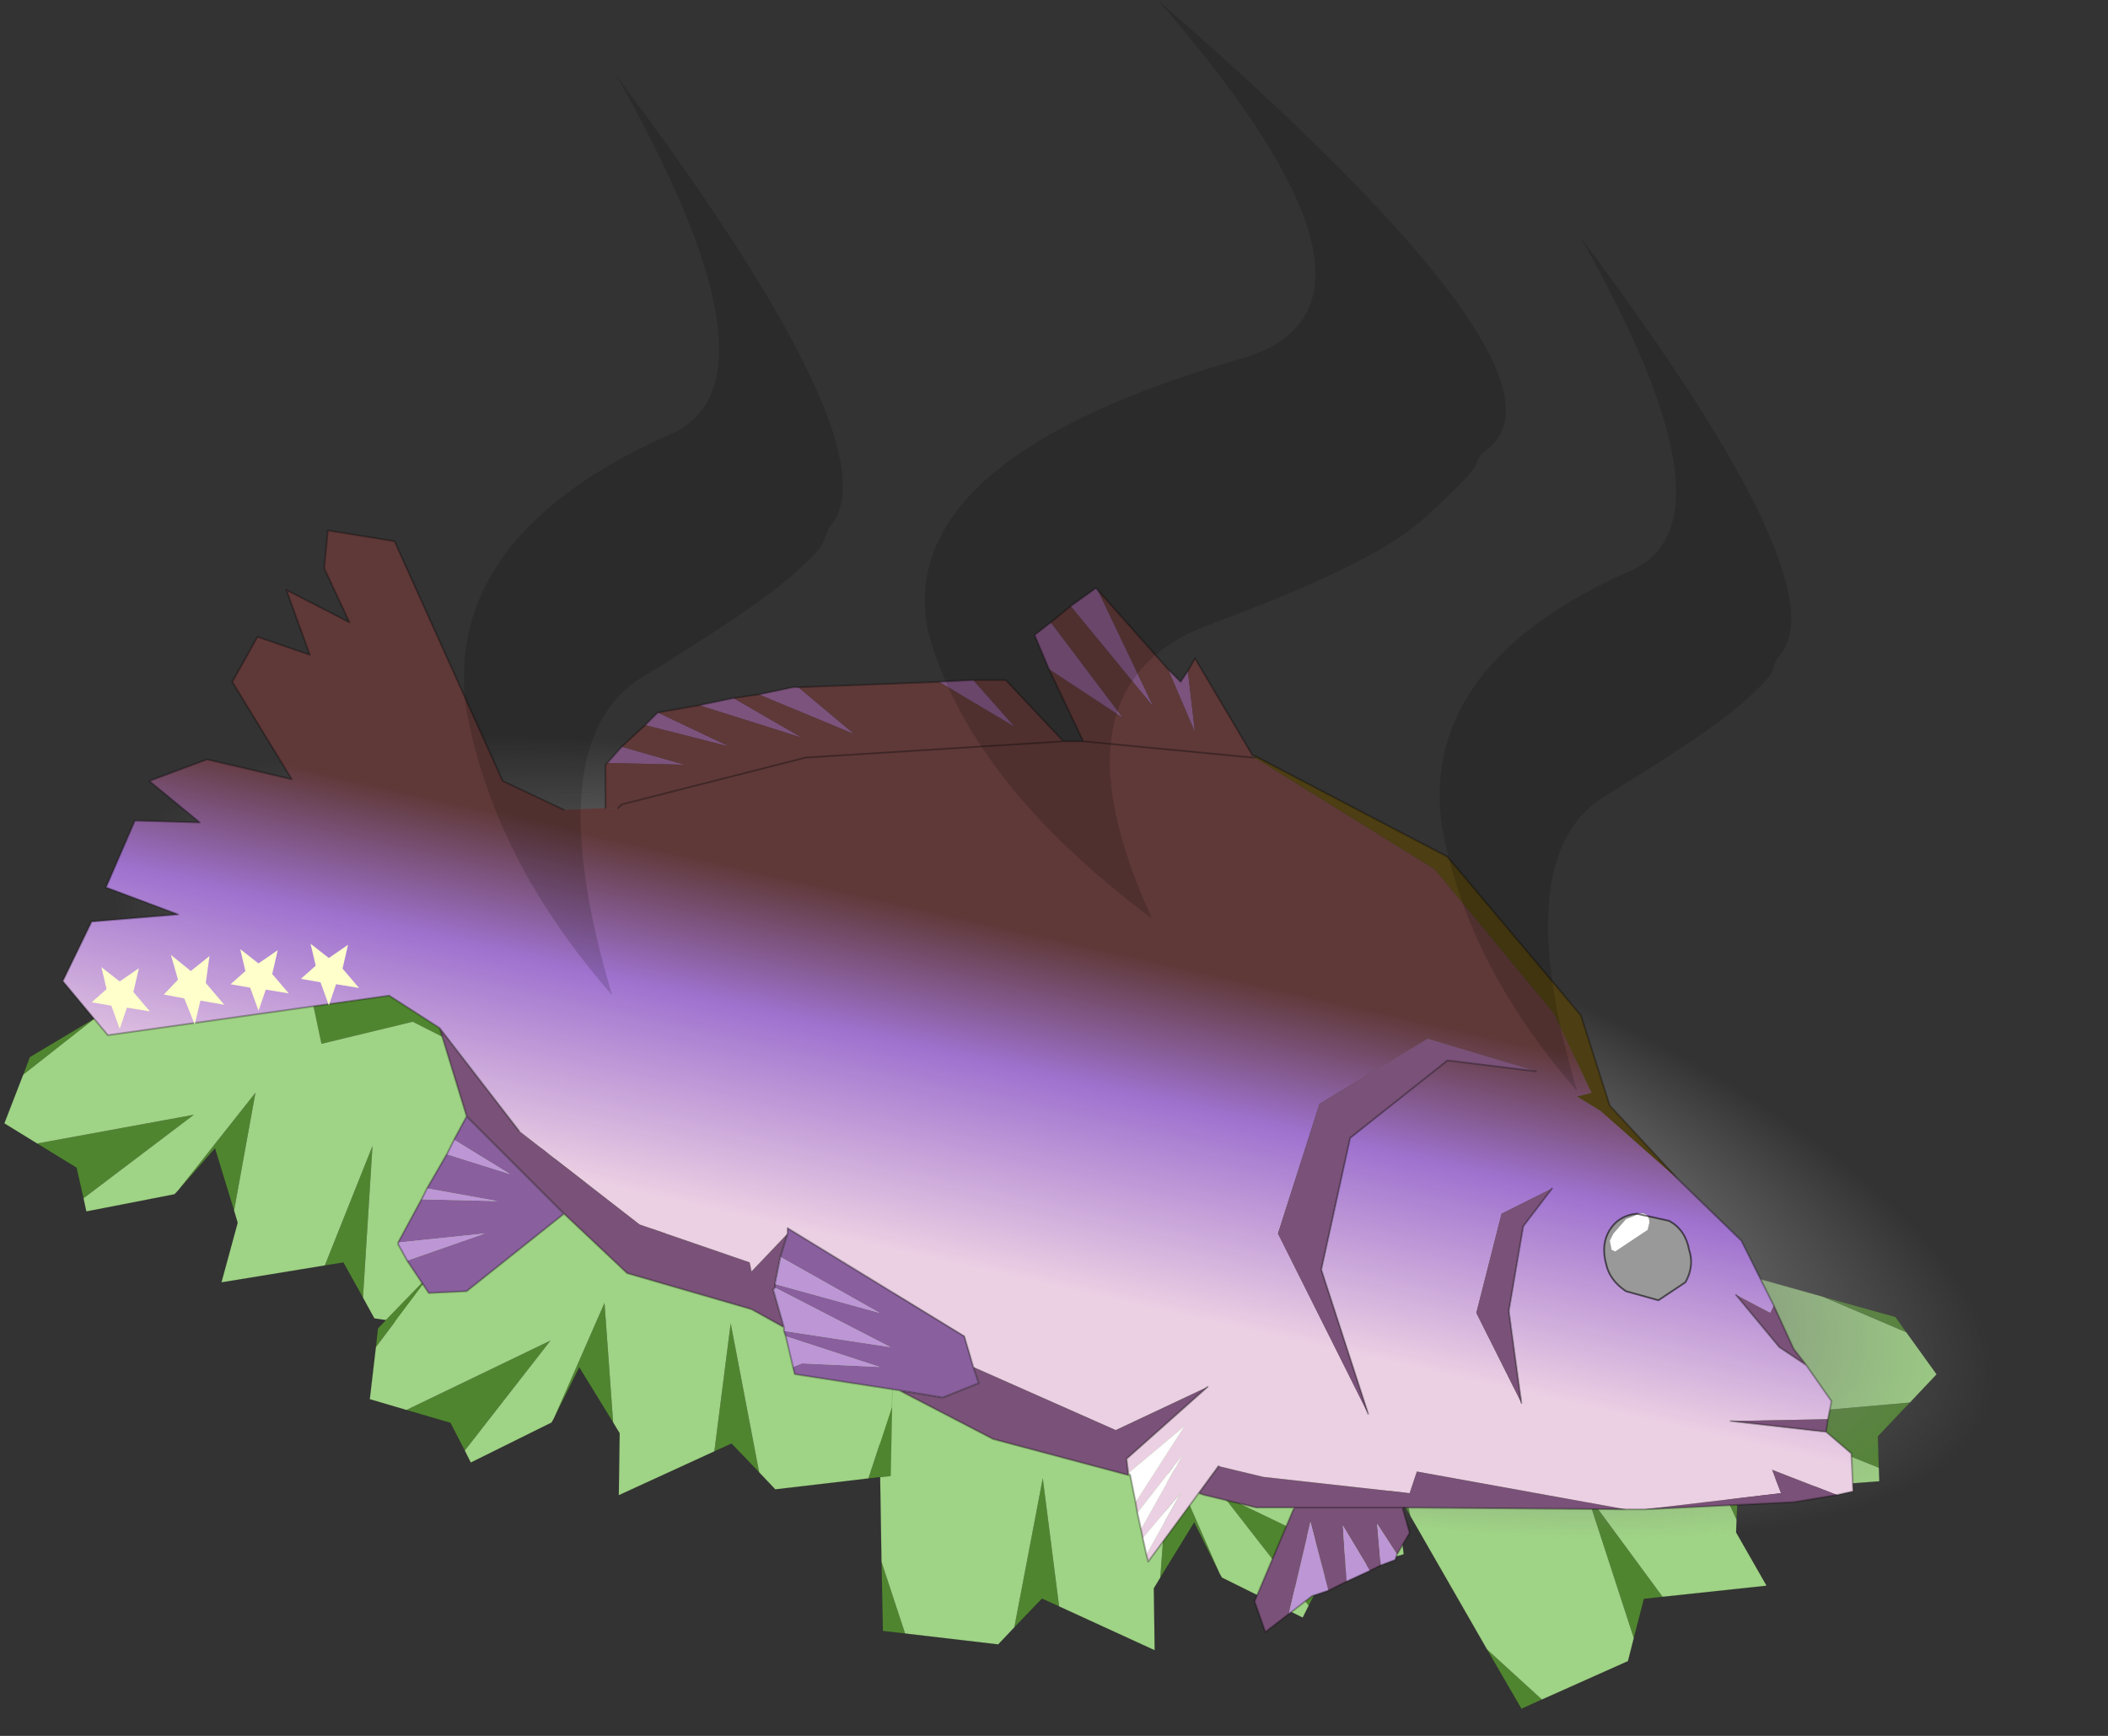 <?xml version="1.0" encoding="UTF-8"?>
<svg version="1.1" viewBox="0 0 58.457 48.142" xmlns="http://www.w3.org/2000/svg" xmlns:cc="http://creativecommons.org/ns#" xmlns:dc="http://purl.org/dc/elements/1.1/" xmlns:rdf="http://www.w3.org/1999/02/22-rdf-syntax-ns#" xmlns:xlink="http://www.w3.org/1999/xlink">
<rect x="0" y="0" width="58.457" height="48.142" fill="#333333" stroke="none"/>
<g transform="translate(-229.81 -161.64)">
<use transform="matrix(-.138 .038 .037 .144 282.11 194.29)" width="111.35" height="77.55" xlink:href="#b"/>
<use transform="matrix(.337 .095 -.028 .109 234.57 176.46)" width="159.2" height="168.15" xlink:href="#e"/>
<use transform="matrix(.143 0 0 .149 229.93 187.14)" width="111.35" height="77.55" xlink:href="#b"/>
<use transform="matrix(-.138 -.038 -.037 .144 270.14 199.28)" width="111.35" height="77.55" xlink:href="#b"/>
<use transform="matrix(.138 -.038 .037 .144 238.66 194.98)" width="111.35" height="77.55" xlink:href="#b"/>
<use transform="translate(231.55,176.35)" width="49.65" height="30.55" xlink:href="#d"/>
<use transform="matrix(.311 0 0 .131 242.68 161.64)" width="118.35" height="231" xlink:href="#c"/>
<use transform="matrix(-.032 -.088 .071 -.026 234.72 190.23)" width="21.75" height="20.55" xlink:href="#a"/>
<use transform="matrix(-.025 -.078 .071 -.023 232.64 190.33)" width="21.75" height="20.55" xlink:href="#a"/>
<use transform="matrix(-.025 -.078 .071 -.023 236.49 189.83)" width="21.75" height="20.55" xlink:href="#a"/>
<use transform="matrix(-.025 -.078 .071 -.023 238.44 189.68)" width="21.75" height="20.55" xlink:href="#a"/>
</g>
<defs>
<g id="b" transform="translate(55.65,38.75)">
<path d="m49.95-1.4-0.75-15.4-14.85 2.35-10.8-5.25-17.7 4.1-2.1-9.5-14.85-7-0.2-0.2 5.3-6.3 0.05-0.1 61.65 17.3-5.75 20m-101.95-8.45 1.3-3.3 12.75-7.3-14.05 10.6m2.7 12.8 30.4-5.35-21.4 15.55-1.35-5.7-7.65-4.5m27.3 8.8 15.05-18.25-4.15 21.95-3.7-11.6-7.2 7.9m28.5 13.9 9.25-22.25-1.85 28.25-3.8-6.55-3.6 0.55m27.6 12.5 7.9-11.75-3.6 12.4-4.3-0.65" fill="#508530" fill-rule="evenodd"/>
<path d="m-6-38.6-5.3 6.3 0.2 0.2 14.85 7 2.1 9.5 17.7-4.1 10.8 5.25 14.85-2.35 0.75 15.4-7.95 27.8-7.9 11.75-18-2.65-2.2-3.85 1.85-28.25-9.25 22.25-20.05 3.15 3.15-11.1-0.7-2.25 4.15-21.95-15.05 18.25-0.65 0.65-17.1 3.2-0.55-2.45 21.4-15.55-30.4 5.35-6.35-3.75 3.65-9.05 14.05-10.6 31.8-18.3 0.2 0.05-0.05 0.1" fill="#9fd385" fill-rule="evenodd"/>
<path d="m-5.95-38.7-0.05 0.1" fill="none" stroke="#39c" stroke-linecap="round" stroke-linejoin="round" stroke-width=".05"/>
<path d="m49.95-1.4 5.75-20-61.65-17.3m-32 18.25-12.75 7.3-1.3 3.3-3.65 9.05 6.35 3.75 7.65 4.5 1.35 5.7 0.55 2.45 17.1-3.2 0.65-0.65 7.2-7.9 3.7 11.6 0.7 2.25-3.15 11.1 20.05-3.15 3.6-0.55 3.8 6.55 2.2 3.85 18 2.65 4.3 0.65 3.6-12.4 7.95-27.8m-87.9-19.05 31.8-18.3 0.2 0.05z" fill="none" stroke="#000" stroke-linecap="round" stroke-linejoin="round" stroke-opacity=".302" stroke-width=".05"/>
</g>
<g id="e" transform="translate(-35.5,33.5)">
<path d="m35.5-33.5h159.2v168.15h-159.2v-168.15" fill="url(#h)" fill-rule="evenodd"/>
</g>
<radialGradient id="h" cx="0" cy="0" r="819.2" gradientTransform="matrix(.141 0 0 .141 115.1 50.55)" gradientUnits="userSpaceOnUse">
<stop stop-opacity=".392" offset="0"/>
<stop stop-color="#555" stop-opacity=".592" offset=".169"/>
<stop stop-color="#7b7b7b" stop-opacity=".624" offset=".475"/>
<stop stop-color="#7b7b7b" stop-opacity="0" offset=".667"/>
</radialGradient>
<g id="d" transform="translate(24.8,15.25)">
<path d="m3.15-13.15 0.7-0.5 0.05 0.05 1.55 3.25-2.3-2.8m2.7 1.75 0.35 0.35 0.2-0.3 0.2 1.7-0.75-1.75m-15.55 2.6 0.4-0.45 1.75 0.5-2.15-0.05m1.05-1.05 0.35-0.35 2 0.95-2.35-0.6m1.5-0.55 0.95-0.2 1.9 1.1-2.85-0.9m1.65-0.3 0.95-0.2h0.15l1.55 1.3-2.65-1.1m5-0.35 0.95-0.05 1.15 1.3-2.1-1.25m3.05-0.35-0.4-0.95 0.45-0.35 2 2.65-2.05-1.35" fill="#7c537d" fill-rule="evenodd"/>
<path d="m2.6-12.7 0.55-0.45 2.3 2.8-1.55-3.25 1.95 2.2 0.75 1.75-0.2-1.7 0.2-0.35 1.6 2.7v0.05l-4.7-0.45-0.95-2 2.05 1.35-2-2.65m-12.35 5.15v-1.2l0.05-0.05 2.15 0.05-1.75-0.5 0.65-0.6 2.35 0.6-2-0.95 1.15-0.2 2.85 0.9-1.9-1.1 0.7-0.1 2.65 1.1-1.55-1.3 3.9-0.15 2.1 1.25-1.15-1.3h0.9l1.6 1.7-7.15 0.45-5.1 1.3-0.1 0.1h-0.35" fill="#5f3938" fill-rule="evenodd"/>
<path d="m8.2-8.95v-0.05l0.05 0.05h-0.05" fill="#6a7965" fill-rule="evenodd"/>
<path d="m8.2-9h0.05v0.05l5 3.1 3.3 4 1.05 2.2-0.4 0.1 0.65 0.4 2.15 1.9 1.75 1.7 0.9 1.8-0.1 0.2-0.95-0.5 1.2 1.45 0.75 0.5 0.7 1-0.1 0.5-2.7 0.05 2.65 0.3 0.7 0.6 0.05 1.05-0.45 0.1-1.8-0.7 0.25 0.65-3.8 0.45h-0.5l-5.8-1.05-0.2 0.6-4.05-0.45-1.25-0.3-0.55 0.75-1.4 1.9-0.05-0.2 0.95-1.7-1.05 1.25-0.05-0.25 1.15-2.05-1.25 1.6-0.05-0.3 1.35-2.1-1.55 1.3-0.05-0.4 2.25-2-2.55 1.2-3.95-1.75-0.25-0.85-4.9-3v0.15l-1 1.05-0.05-0.25-3.05-1.05-3.35-2.6-2.2-2.85-1.4-0.9-7.8 1.1-1.25-1.5 0.8-1.65 2.4-0.2-2-0.75 0.8-1.85 1.8 0.05-1.4-1.15 1.6-0.6 2.35 0.55-1.65-2.7 0.7-1.25 1.45 0.5-0.65-1.8 1.75 0.9-0.7-1.5 0.1-1.05 1.85 0.3 3 6.65 1.7 0.8 1.15-0.05h0.35l0.1-0.1 5.1-1.3 7.15-0.45h0.55l4.7 0.45h0.05l-0.05-0.05m7.85 8.75-3-0.9-3 1.8-1.15 3.6 2.5 5-1.3-4 0.8-3.65 2.7-2.15 2.45 0.3m2.8 3.95q-0.5 0.05-0.75 0.45t-0.1 0.95q0.1 0.45 0.55 0.75l0.9 0.25 0.75-0.5q0.25-0.45 0.1-0.9-0.1-0.55-0.55-0.8l-0.9-0.2m-3.2 5.25-0.35-2.55 0.4-2.35 0.8-1.05-1.4 0.7-0.7 2.75 1.25 2.5" fill="url(#g)" fill-rule="evenodd"/>
<path d="m8.25-9 5.35 2.8 3.7 4.4 0.8 2.5 1.9 2.05-2.15-1.9-0.65-0.4 0.4-0.1-1.05-2.2-3.3-4-5-3.1v-0.05" fill="#4d3e13" fill-rule="evenodd"/>
<path d="m22.65 6.25 0.55 1.2 0.35 0.45-0.75-0.5-1.2-1.45 0.95 0.5 0.1-0.2m1.5 3.15-0.05 0.35-2.65-0.3 2.7-0.05m0.25 2.1-1.2 0.2-4.15 0.2 3.8-0.45-0.25-0.65 1.8 0.7m-5.85 0.4-6.2-0.05 0.2 0.7-0.35 0.6-0.55-0.85 0.1 1.15-0.3 0.15-0.75-1.25 0.1 1.55-0.5 0.25-0.5-1.9-0.6 2.55-0.65 0.5-0.3-0.85 1.1-2.6h-1.05l-1.45-0.35-0.15-0.05 0.55-0.75 1.25 0.3 4.05 0.45 0.2-0.6 5.8 1.05m-13.8-0.95-3.75-1-2.6-1.35 1.2 0.2 1-0.4-0.15-0.45 3.95 1.75 2.55-1.2-2.25 2 0.05 0.4v0.05m-9.55-4.1-0.9-0.5-3.45-1-1.75-1.65-2.7-2.7-0.75-2.45 2.2 2.85 3.35 2.6 3.05 1.05 0.05 0.25 1-1.05-0.2 0.65-0.15 0.75v0.1l-0.05 0.05 0.3 1.05m16.2 2.4-2.5-5 1.15-3.6 3-1.8 3 0.9-2.45-0.3-2.7 2.15-0.8 3.65 1.3 4m5.1-6.25-0.8 1.05-0.4 2.35 0.35 2.55-1.25-2.5 0.7-2.75 1.4-0.7m-7.15 8.85h3-3" fill="#7a5178" fill-rule="evenodd"/>
<path d="m19.15 4.15 0.05-0.2q0-0.3-0.3-0.25l-0.1 0.05-0.25 0.1-0.35 0.4-0.1 0.2 0.05 0.25 0.1 0.05 0.9-0.6m-0.3-0.45 0.9 0.2q0.45 0.25 0.55 0.8 0.15 0.45-0.1 0.9l-0.75 0.5-0.9-0.25q-0.45-0.3-0.55-0.75-0.15-0.55 0.1-0.95t0.75-0.45" fill="#999" fill-rule="evenodd"/>
<path d="m5.25 13.15-0.1-0.45 1.05-1.25-0.95 1.7m-0.15-0.7-0.1-0.45 1.25-1.6-1.15 2.05m-0.15-0.75-0.15-0.75-0.05-0.05 1.55-1.3-1.35 2.1m14.2-7.55-0.9 0.6-0.1-0.05-0.05-0.25 0.1-0.2 0.35-0.4 0.25-0.1 0.1-0.05q0.3-0.05 0.3 0.25l-0.05 0.2" fill="#fff" fill-rule="evenodd"/>
<path d="m-1.6 8.6-2.9-0.45-0.05-0.2 0.25-0.1 2.15 0.1-2.6-0.85-0.05-0.15 2.95 0.45-3.2-1.65v-0.1l2.9 0.8-2.75-1.55 0.2-0.65v-0.15l4.9 3 0.25 0.85 0.15 0.45-1 0.4-1.2-0.2m-9.3-4.9-2.7 2.15-1.05 0.05-0.6-0.9 2.15-0.75-2.4 0.25 0.65-1.2 2.1 0.05-1.95-0.35 0.55-0.95 1.75 0.55-1.55-0.95 0.35-0.65 2.7 2.7" fill="#8a5f9e" fill-rule="evenodd"/>
<path d="m4.8 10.95h-0.05v-0.05l0.05 0.05" fill="url(#f)" fill-rule="evenodd"/>
<path d="m12.2 13.15-0.05 0.15-0.4 0.15-0.1-1.15 0.55 0.85m-0.75 0.45-0.65 0.3-0.1-1.55 0.75 1.25m-1.15 0.55-0.45 0.15-0.65 0.5 0.6-2.55 0.5 1.9m-14.85-6.2-0.2-0.85 2.6 0.85-2.15-0.1-0.25 0.1m-0.25-1v-0.1l-0.3-1.05 0.05-0.05 3.2 1.65-2.95-0.45m-10.45-1.95-0.25-0.45v-0.05l2.4-0.25-2.15 0.75m0.4-1.7 0.15-0.3 1.95 0.35-2.1-0.05m0.7-1.25 0.2-0.4 1.55 0.95-1.75-0.55m9.1 3.6 0.15-0.75 2.75 1.55-2.9-0.8" fill="#bd96d6" fill-rule="evenodd"/>
<path d="m2.6-12.7 0.55-0.45 0.7-0.5 0.05 0.05 1.95 2.2 0.35 0.35 0.2-0.3 0.2-0.35 1.6 2.7h0.05l5.35 2.8 3.7 4.4 0.8 2.5 1.9 2.05 1.75 1.7 0.9 1.8 0.55 1.2 0.35 0.45 0.7 1-0.1 0.5-0.05 0.35 0.7 0.6 0.05 1.05-0.45 0.1-1.2 0.2-4.15 0.2h-0.5l-6.2-0.05 0.2 0.7-0.35 0.6-0.05 0.15-0.4 0.15-0.3 0.15-0.65 0.3-0.5 0.25-0.45 0.15-1.3 1-0.3-0.85 1.1-2.6h-1.05l-1.45-0.35-0.15-0.05-1.4 1.9-0.05-0.2-0.1-0.45-0.05-0.25-0.1-0.45-0.05-0.3-0.15-0.75h-0.05l-3.75-1-2.6-1.35-2.9-0.45-0.05-0.2-0.2-0.85-0.05-0.15v-0.1l-0.9-0.5-3.45-1-1.75-1.65-2.7 2.15-1.05 0.05-0.6-0.9-0.25-0.45v-0.05l0.65-1.2 0.15-0.3 0.55-0.95 0.2-0.4 0.35-0.65-0.75-2.45-1.4-0.9-7.8 1.1-1.25-1.5 0.8-1.65 2.4-0.2-2-0.75 0.8-1.85 1.8 0.05-1.4-1.15 1.6-0.6 2.35 0.55-1.65-2.7 0.7-1.25 1.45 0.5-0.65-1.8 1.75 0.9-0.7-1.5 0.1-1.05 1.85 0.3 3 6.65 1.7 0.8m1.15-0.05v-1.2l0.05-0.05 0.4-0.45 0.65-0.6 0.35-0.35 1.15-0.2 0.95-0.2 0.7-0.1 0.95-0.2h0.15l3.9-0.15 0.95-0.05h0.9l1.6 1.7h0.55l-0.95-2-0.4-0.95 0.45-0.35m5.6 3.75h0.05l-0.05-0.05m0 0.05-4.7-0.45m7.9 18.65-1.3-4 0.8-3.65 2.7-2.15 2.45 0.3m5.55 6.2 1.2 1.45 0.75 0.5m-2.1 1.55 2.65 0.3m-8.45-0.8-0.35-2.55 0.4-2.35 0.8-1.05m-9.25 7.7-0.55 0.75 0.15 0.05m0.1-3-2.25 2 0.05 0.4 0.05 0.05m-9.5-6.7v-0.15l4.9 3 0.25 0.85 0.15 0.45-1 0.4-1.2-0.2m13.95 3.25h-3m-6.4-21.25-7.15 0.45-5.1 1.3-0.1 0.1m4.5 12.45 0.2-0.65m-7.45-2.85-2.2-2.85m9.55 8.3-0.3-1.05 0.05-0.05v-0.1l0.15-0.75m-8.7-3.9 2.7 2.7" fill="none" stroke="#000" stroke-linecap="round" stroke-linejoin="round" stroke-opacity=".302" stroke-width=".05"/>
<path d="m18.85 3.7 0.9 0.2q0.45 0.25 0.55 0.8 0.15 0.45-0.1 0.9l-0.75 0.5-0.9-0.25q-0.45-0.3-0.55-0.75-0.15-0.55 0.1-0.95t0.75-0.45" fill="none" stroke="#000" stroke-linecap="round" stroke-linejoin="round" stroke-opacity=".553" stroke-width=".05"/>
</g>
<linearGradient id="g" x1="-819.2" x2="819.2" gradientTransform="matrix(-.002 .006 -.031 -.007 .8 .9)" gradientUnits="userSpaceOnUse">
<stop stop-color="#5f3938" offset="0"/>
<stop stop-color="#9f72cf" offset=".369"/>
<stop stop-color="#ebcfe3" offset=".914"/>
</linearGradient>
<linearGradient id="f" x1="-819.2" x2="819.2" gradientTransform="matrix(.011 .004 -.004 .013 -.25 -.25)" gradientUnits="userSpaceOnUse">
<stop stop-color="#3e465b" offset="0"/>
<stop stop-color="#bad678" offset="1"/>
</linearGradient>
<g id="c" transform="translate(59.15,115.5)">
<path d="m26.35-5.55q-4.35 9.4-19 22.25-14.7 12.85-5.15 62.3-16.4-29.05-20-60.95-3.05-36.8 28.55-58.05 15.2-12.05-8.05-75.5 38.5 79.5 29.25 95.4-0.65 1.05-0.9 3.1-0.35 2.05-4.7 11.45m31.2 31.85q-0.2 1.9-3.15 7.9-3 6.05-11.8 18.8-8.75 12.7-2.5 62.5-9.95-27.05-12.1-56.65-1.85-34.2 17.25-53.95 9.25-11.2-4.85-70.15 23.3 73.85 17.7 88.65-0.35 1-0.55 2.9m-84.65-27.2q-0.2 2-3.45 8.5t-12.7 20.25q-9.45 13.7-2.7 67.35-10.7-29.1-13.05-61.05-1.95-36.8 18.65-58.15 9.95-12.05-5.25-75.6 25.1 79.6 19.05 95.6l-0.55 3.1" fill-opacity=".153" fill-rule="evenodd"/>
</g>
<g id="a" transform="translate(10.9,10.25)">
<path d="m3.25-3.5 7.6 0.65-6.5 4.85 2.25 8.3-7.1-4.65-7.95 3.65 3.6-7.7-6.05-4.95 8.3-0.35 3.15-6.55 2.7 6.75" fill="#ffc" fill-rule="evenodd"/>
</g>
</defs>
</svg>
